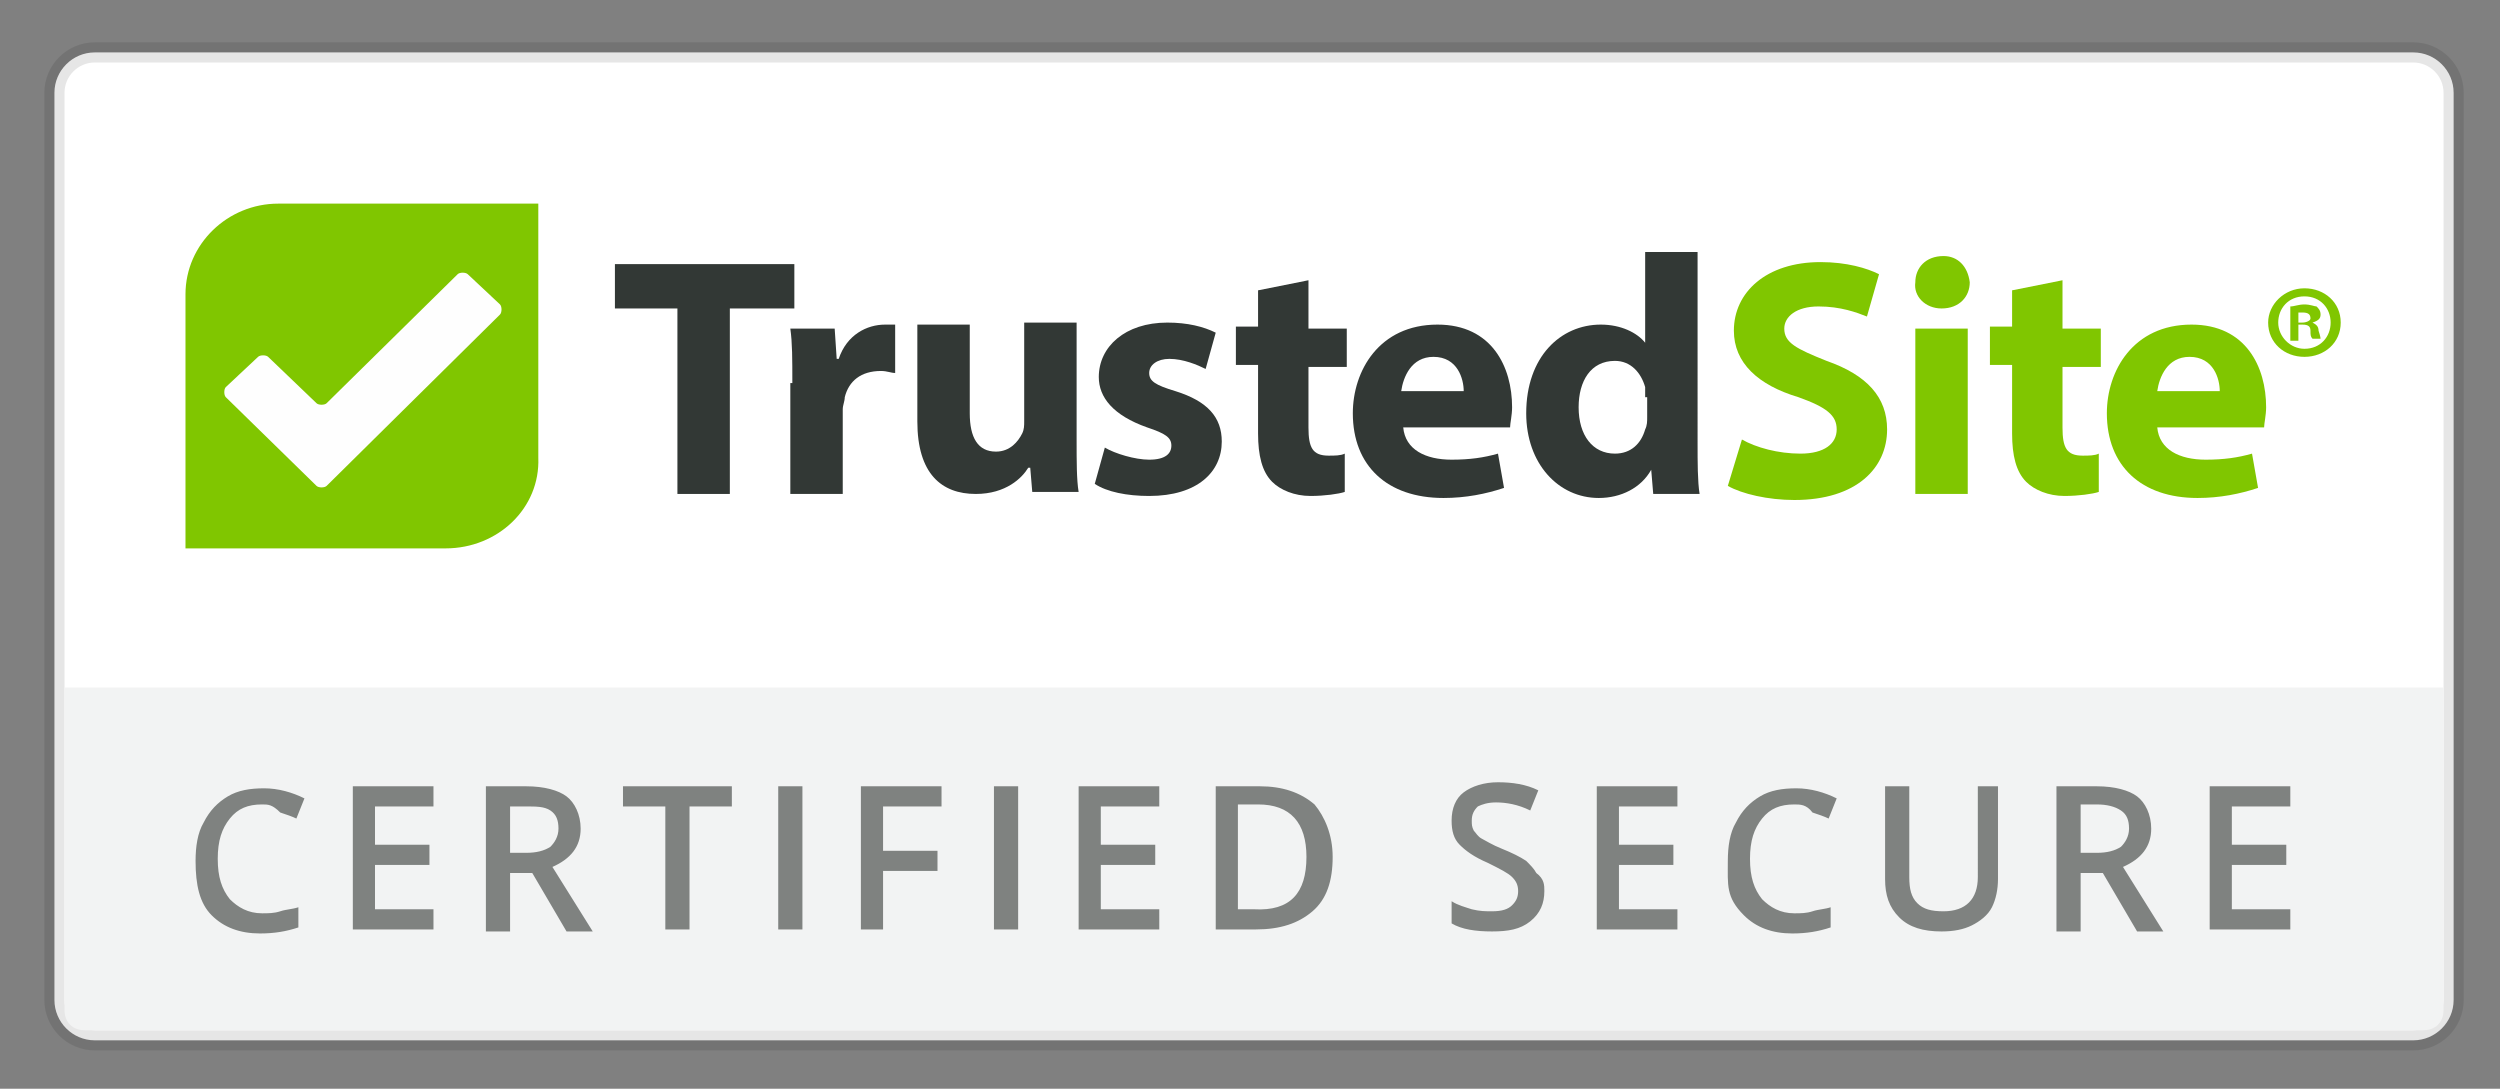<svg version="1.2" id="trustedsite" xmlns="http://www.w3.org/2000/svg" x="0" y="0" viewBox="12 26 124 54"><rect x="12" y="26" width="124" height="54" fill="#808080" stroke="none"/><g id="trustmark_x2F_engagement_x2F_certified"><g id="mixin_x2F_trustmark_x2F_background"><path id="background" d="M16.7 28.6h115c1.1 0 2 .9 2 2v45c0 1.1-.9 2-2 2h-115c-1.1 0-2-.9-2-2v-45c0-1.1.9-2 2-2z" style="fill-rule:evenodd;clip-rule:evenodd;fill:#fff;stroke:#000;stroke-opacity:.1"/></g><g id="logo_x2F_trustedsite" transform="translate(7 8)"><g id="logo_x2F_ts-full-color"><g id="Logo"><path id="_xAE_" class="st1" d="M119 34.2v.7h-.4v-1.7c.2 0 .4-.1.7-.1s.5.1.6.1c.1.1.2.2.2.4s-.1.3-.4.4c.2.1.3.2.3.4.1.3.1.4.1.4h-.4c-.1-.1-.1-.2-.1-.4s-.1-.3-.4-.3h-.2zm0-.7v.5h.2c.2 0 .4-.1.4-.2 0-.2-.1-.3-.4-.3zm.3-1.2c1 0 1.8.7 1.8 1.7s-.8 1.7-1.8 1.7-1.8-.7-1.8-1.7c0-.9.8-1.7 1.8-1.7m0 .4c-.8 0-1.3.6-1.3 1.3s.6 1.3 1.3 1.3c.8 0 1.3-.6 1.3-1.3s-.5-1.3-1.3-1.3"/><path id="Fill-19" class="st1" d="M115.1 37.4c0-.6-.3-1.7-1.5-1.7-1.1 0-1.5 1-1.6 1.7zm-3.1 1.8c.1 1.1 1.1 1.6 2.4 1.6.9 0 1.6-.1 2.3-.3l.3 1.7c-.9.3-1.9.5-3 .5-2.8 0-4.5-1.6-4.5-4.2 0-2.1 1.3-4.4 4.2-4.4 2.7 0 3.7 2.1 3.7 4.1 0 .4-.1.8-.1 1z"/><path id="Fill-18" class="st1" d="M107.3 31.9v2.4h1.9v1.9h-1.9v3c0 1 .2 1.4 1 1.4.3 0 .6 0 .8-.1v1.9c-.3.1-1 .2-1.7.2-.8 0-1.5-.3-1.9-.7-.5-.5-.7-1.3-.7-2.4v-3.4h-1.1v-1.9h1.1v-1.8z"/><path id="Fill-16" class="st1" d="M100 42.5h2.6v-8.2H100zm2.7-10.5c0 .7-.5 1.3-1.4 1.3-.8 0-1.4-.6-1.3-1.3 0-.7.5-1.3 1.4-1.3.7 0 1.2.5 1.3 1.3"/><path id="Fill-14" class="st1" d="M91.4 39.8c.7.4 1.8.7 2.9.7 1.2 0 1.8-.5 1.8-1.2s-.5-1.1-1.9-1.6c-2-.6-3.2-1.7-3.2-3.3 0-1.9 1.6-3.4 4.3-3.4 1.3 0 2.3.3 2.9.6l-.6 2.1c-.5-.2-1.3-.5-2.4-.5s-1.7.5-1.7 1.1c0 .7.6 1 2.1 1.6 2 .7 3 1.8 3 3.4 0 1.9-1.5 3.5-4.6 3.5-1.3 0-2.6-.3-3.3-.7z"/><path id="Fill-12" class="st2" d="M86.6 37.7v-.5c-.2-.7-.7-1.3-1.5-1.3-1.2 0-1.8 1-1.8 2.3 0 1.4.7 2.3 1.8 2.3.8 0 1.3-.5 1.5-1.2.1-.2.1-.4.1-.6v-1zm2.6-7.2V40c0 .9 0 1.9.1 2.5H87l-.1-1.2c-.5.9-1.5 1.4-2.6 1.4-2 0-3.6-1.7-3.6-4.2 0-2.8 1.7-4.4 3.7-4.4 1 0 1.8.4 2.2.9v-4.5z"/><path id="Fill-10" class="st2" d="M77.6 37.4c0-.6-.3-1.7-1.5-1.7-1.1 0-1.5 1-1.6 1.7zm-3 1.8c.1 1.1 1.1 1.6 2.4 1.6.9 0 1.6-.1 2.3-.3l.3 1.7c-.9.3-1.9.5-3 .5-2.8 0-4.5-1.6-4.5-4.2 0-2.1 1.3-4.4 4.2-4.4 2.7 0 3.7 2.1 3.7 4.1 0 .4-.1.8-.1 1z"/><path id="Fill-8" class="st2" d="M69.9 31.9v2.4h1.9v1.9h-1.9v3c0 1 .2 1.4 1 1.4.3 0 .6 0 .8-.1v1.9c-.3.1-1 .2-1.7.2-.8 0-1.5-.3-1.9-.7-.5-.5-.7-1.3-.7-2.4v-3.4h-1.1v-1.9h1.1v-1.8z"/><path id="Fill-6" class="st2" d="M59.8 40.2c.5.3 1.5.6 2.2.6.8 0 1.1-.3 1.1-.7s-.3-.6-1.2-.9c-1.7-.6-2.4-1.5-2.4-2.5 0-1.5 1.3-2.7 3.4-2.7 1 0 1.8.2 2.4.5l-.5 1.8c-.4-.2-1.1-.5-1.8-.5-.6 0-1 .3-1 .7s.3.6 1.3.9c1.6.5 2.3 1.3 2.3 2.5 0 1.5-1.2 2.7-3.6 2.7-1.1 0-2.1-.2-2.7-.6z"/><path id="Fill-4" class="st2" d="M58.4 39.8c0 1.1 0 2 .1 2.6h-2.3l-.1-1.2H56c-.3.5-1.1 1.3-2.6 1.3-1.7 0-2.9-1-2.9-3.6v-4.8h2.6v4.4c0 1.2.4 1.9 1.3 1.9.7 0 1.1-.5 1.3-.9.1-.2.1-.4.1-.6V34h2.6z"/><path id="Fill-2" class="st2" d="M44.3 37c0-1.2 0-2-.1-2.7h2.2l.1 1.5h.1c.4-1.2 1.4-1.7 2.3-1.7h.5v2.4c-.2 0-.4-.1-.7-.1-1 0-1.6.5-1.8 1.3 0 .2-.1.4-.1.6v4.2h-2.6V37z"/><path id="Fill-1" class="st2" d="M38.6 33.3h-3.1v-2.2h8.9v2.2h-3.2v9.2h-2.6z"/><path id="Fill-20" class="st1" d="M27.1 45.2H14.2V32.6c0-2.5 2.1-4.5 4.6-4.5h12.9v12.6c.1 2.5-2 4.5-4.6 4.5"/><path id="Fill-21" d="M28.2 31.6c-.1-.1-.4-.1-.5 0L21.2 38c-.1.1-.4.1-.5 0l-2.4-2.3c-.1-.1-.4-.1-.5 0l-1.6 1.5c-.1.1-.1.4 0 .5l4.5 4.4c.1.1.4.1.5 0l8.6-8.5c.1-.1.1-.4 0-.5z" style="fill-rule:evenodd;clip-rule:evenodd;fill:#fefefe"/></g></g></g><path id="Rectangle" d="M15.2 60.1h118v16c0 .6-.4 1-1 1h-116c-.6 0-1-.4-1-1z" style="fill:#f2f3f3"/><path id="CertifiedSecure" d="M25 65.9c-.7 0-1.2.2-1.6.7s-.6 1.1-.6 2 .2 1.5.6 2c.4.4.9.7 1.6.7.3 0 .6 0 .9-.1s.6-.1.9-.2v1c-.6.2-1.2.3-1.9.3q-1.5 0-2.4-.9c-.6-.6-.8-1.5-.8-2.7 0-.7.1-1.4.4-1.9.3-.6.7-1 1.2-1.3s1.1-.4 1.8-.4 1.4.2 2 .5l-.4 1c-.2-.1-.5-.2-.8-.3-.4-.4-.6-.4-.9-.4m8.5 6.2h-4V65h4v1h-2.9v1.9h2.7v1h-2.7v2.2h2.9zm3.8-3.8h.8q.75 0 1.2-.3c.2-.2.4-.5.4-.9s-.1-.7-.4-.9-.7-.2-1.2-.2h-.8zm0 1v2.9h-1.2V65h2c.9 0 1.6.2 2 .5s.7.9.7 1.6c0 .9-.5 1.5-1.4 1.9l2 3.2h-1.3l-1.7-2.9zm8.9 2.8H45V66h-2.1v-1h5.4v1h-2.1zm4.4 0V65h1.2v7.1zm5.3 0h-1.2V65h4v1h-2.9v2.2h2.7v1h-2.7v2.9zm5.4 0V65h1.2v7.1zm8.2 0h-4V65h4v1h-2.9v1.9h2.7v1h-2.7v2.2h2.9zm8.6-3.6c0 1.2-.3 2.1-1 2.7s-1.6.9-2.8.9h-2V65h2.2q1.65 0 2.7.9c.5.6.9 1.5.9 2.6m-1.3 0c0-1.7-.8-2.6-2.4-2.6h-1v5.2h.8c1.8.1 2.6-.8 2.6-2.6m11.8 1.7c0 .6-.2 1.1-.7 1.5s-1.1.5-1.9.5-1.5-.1-2-.4v-1.1c.3.2.7.3 1 .4.4.1.7.1 1 .1.5 0 .8-.1 1-.3s.3-.4.3-.7-.1-.5-.3-.7-.6-.4-1.2-.7c-.7-.3-1.1-.6-1.4-.9s-.4-.7-.4-1.2c0-.6.2-1.1.6-1.4s1-.5 1.7-.5 1.4.1 2 .4l-.4 1c-.6-.3-1.2-.4-1.7-.4-.4 0-.7.1-.9.2-.2.2-.3.4-.3.7 0 .2 0 .3.1.5.1.1.2.3.4.4s.5.3 1 .5.9.4 1.2.6c.2.2.4.4.5.6.4.3.4.6.4.9m6.6 1.9h-4V65h4v1h-2.9v1.9H95v1h-2.7v2.2h2.9zm5.8-6.2c-.7 0-1.2.2-1.6.7s-.6 1.1-.6 2 .2 1.5.6 2c.4.4.9.7 1.6.7.3 0 .6 0 .9-.1s.6-.1.9-.2v1c-.6.2-1.2.3-1.9.3q-1.5 0-2.4-.9c-.9-.9-.8-1.5-.8-2.7 0-.7.1-1.4.4-1.9.3-.6.7-1 1.2-1.3s1.1-.4 1.8-.4 1.4.2 2 .5l-.4 1c-.2-.1-.5-.2-.8-.3-.3-.4-.6-.4-.9-.4m10.1-.9v4.6c0 .5-.1 1-.3 1.4s-.6.7-1 .9-.9.3-1.5.3c-.9 0-1.6-.2-2.1-.7s-.7-1.1-.7-1.9V65h1.2v4.5c0 .6.1 1 .4 1.3s.7.4 1.3.4c1.1 0 1.7-.6 1.7-1.7V65zm4.1 3.3h.8q.75 0 1.2-.3c.2-.2.4-.5.4-.9s-.1-.7-.4-.9q-.45-.3-1.2-.3h-.8zm0 1v2.9H114V65h2c.9 0 1.6.2 2 .5s.7.9.7 1.6c0 .9-.5 1.5-1.4 1.9l2 3.2H118l-1.7-2.9zm10.4 2.8h-4V65h4v1h-2.9v1.9h2.7v1h-2.7v2.2h2.9z" style="opacity:.6;fill:#323835"/></g><style>.st1,.st2{fill-rule:evenodd;clip-rule:evenodd;fill:#80c600}.st2{fill:#323835}</style></svg>
